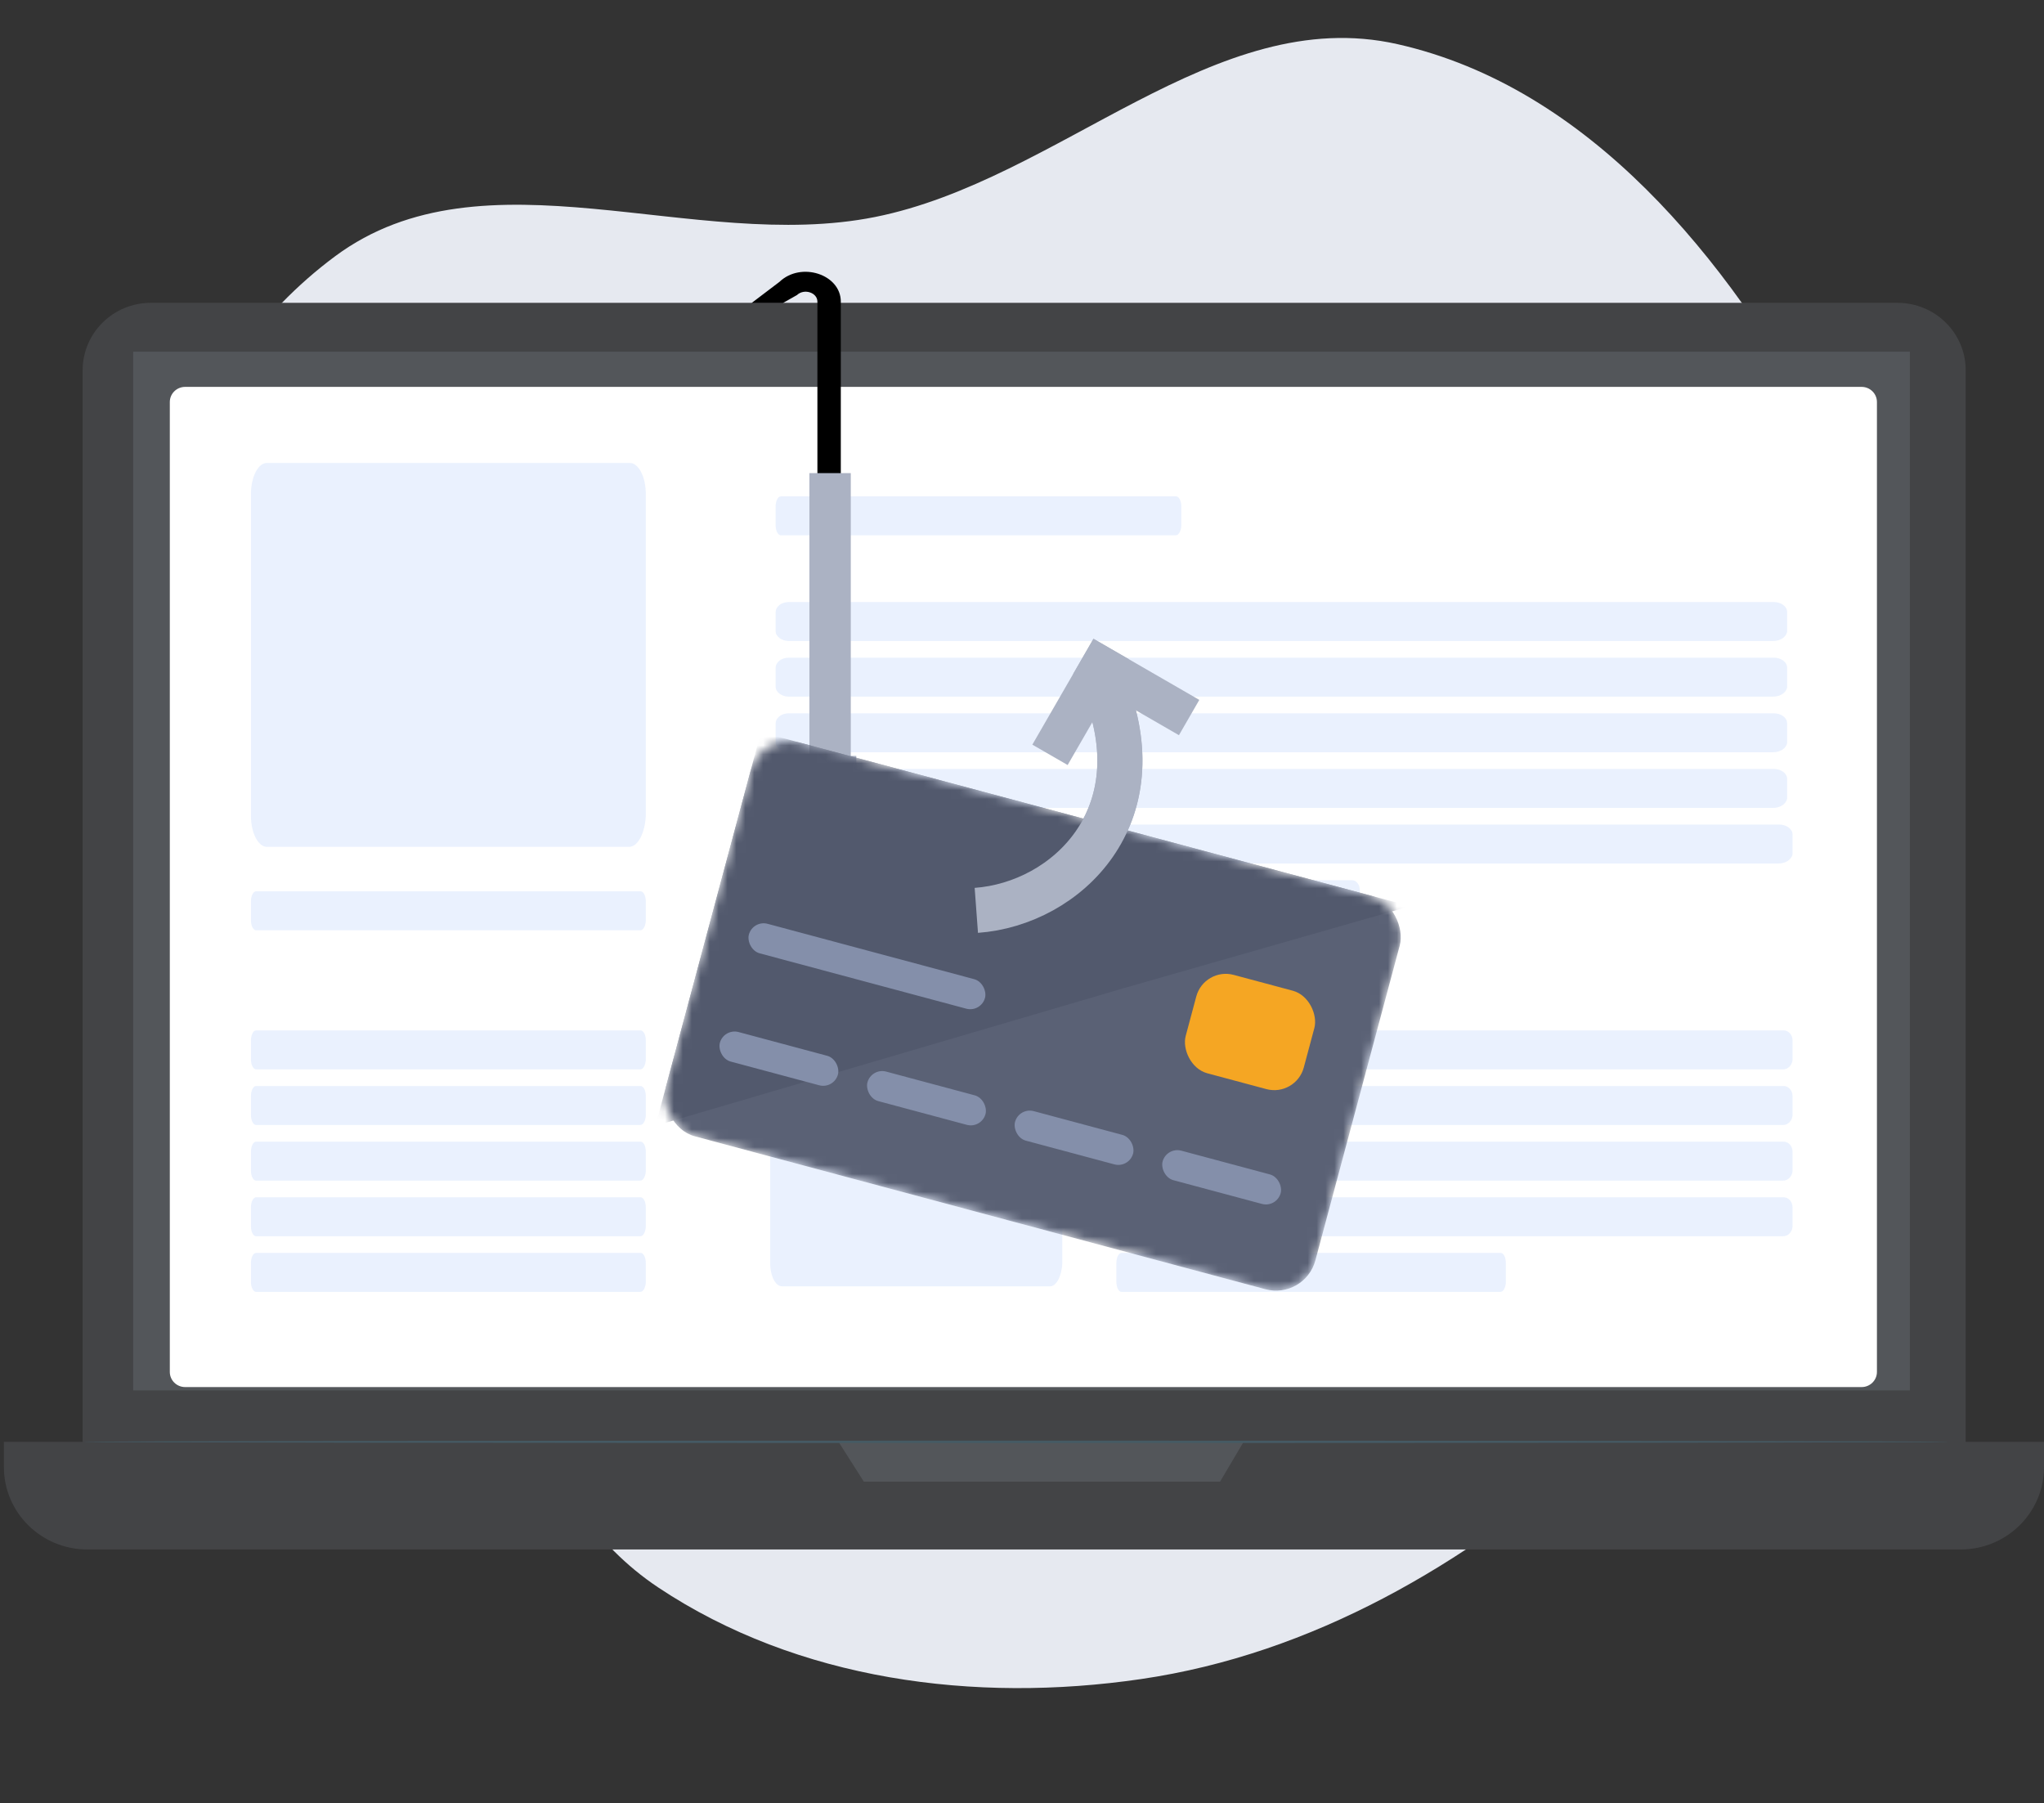 <?xml version="1.0" encoding="UTF-8"?>
<svg width="229" height="202" viewBox="0 0 229 202" fill="none" xmlns="http://www.w3.org/2000/svg">
<rect x="0" y="0" width="229" height="202" fill="#333333" stroke="none"/>
<path fill-rule="evenodd" clip-rule="evenodd" d="M37.554 28.701C54.259 16.32 77.686 28.37 98.023 24.311C118.663 20.19 136.096 0.332 156.557 4.944C178.022 9.784 193.501 28.943 204.056 48.215C214.649 67.557 219.949 90.29 215.157 111.94C210.569 132.67 194.803 148.481 178.767 162.467C164.071 175.284 147.068 185.281 127.836 188.095C109.171 190.826 89.371 188.235 73.747 177.834C59.19 168.143 56.484 148.874 46.922 134.227C36.104 117.654 15.878 106.272 14.122 86.493C12.245 65.346 20.42 41.4 37.554 28.701Z" fill="#E6E9F0"/>
<path d="M212.582 171.71H16.905C12.681 171.71 9.26 168.331 9.26 164.159V41.475C9.26 37.303 12.681 33.924 16.905 33.924H212.582C216.806 33.924 220.227 37.303 220.227 41.475V164.164C220.227 168.331 216.801 171.71 212.582 171.71Z" fill="#434446"/>
<path d="M219.665 173.576H9.778C4.62 173.576 0.438 169.445 0.438 164.35V161.521H229V164.35C229 169.445 224.823 173.576 219.665 173.576Z" fill="#434446"/>
<path d="M213.972 39.397H14.921V155.758H213.972V39.397Z" fill="#53565A"/>
<path d="M93.946 161.521L96.779 165.978H136.691L139.326 161.521H93.946Z" fill="#53565A"/>
<path d="M208.567 155.384H20.741C19.791 155.384 19.025 154.622 19.025 153.689V45.035C19.025 44.097 19.796 43.34 20.741 43.34H208.567C209.517 43.34 210.283 44.102 210.283 45.035V153.689C210.283 154.627 209.512 155.384 208.567 155.384Z" fill="white"/>
<path opacity="0.55" d="M70.493 94.865H29.891C28.961 94.865 28.115 93.376 28.115 91.392V55.337C28.115 53.518 28.876 51.864 29.891 51.864H70.577C71.508 51.864 72.353 53.353 72.353 55.337V91.392C72.269 93.211 71.508 94.865 70.493 94.865Z" fill="#D8E5FD"/>
<path opacity="0.55" d="M117.639 144.098H87.606C86.917 144.098 86.291 142.997 86.291 141.531V114.882C86.291 113.537 86.855 112.314 87.606 112.314H117.702C118.39 112.314 119.016 113.415 119.016 114.882V141.531C118.953 142.875 118.39 144.098 117.639 144.098Z" fill="#D8E5FD"/>
<path opacity="0.55" d="M71.738 119.793H28.683C28.399 119.793 28.115 119.329 28.115 118.679V116.544C28.115 115.987 28.352 115.43 28.683 115.43H71.786C72.07 115.43 72.353 115.895 72.353 116.544V118.772C72.306 119.329 72.07 119.793 71.738 119.793Z" fill="#D8E5FD"/>
<path opacity="0.55" d="M71.738 126.025H28.683C28.399 126.025 28.115 125.561 28.115 124.911V122.776C28.115 122.219 28.352 121.662 28.683 121.662H71.786C72.07 121.662 72.353 122.127 72.353 122.776V125.004C72.306 125.561 72.07 126.025 71.738 126.025Z" fill="#D8E5FD"/>
<path opacity="0.55" d="M71.738 132.257H28.683C28.399 132.257 28.115 131.793 28.115 131.143V129.008C28.115 128.451 28.352 127.894 28.683 127.894H71.786C72.07 127.894 72.353 128.359 72.353 129.008V131.236C72.306 131.793 72.07 132.257 71.738 132.257Z" fill="#D8E5FD"/>
<path opacity="0.55" d="M71.738 138.489H28.683C28.399 138.489 28.115 138.025 28.115 137.375V135.24C28.115 134.683 28.352 134.126 28.683 134.126H71.786C72.07 134.126 72.353 134.591 72.353 135.24V137.468C72.306 138.025 72.07 138.489 71.738 138.489Z" fill="#D8E5FD"/>
<path opacity="0.55" d="M71.738 144.721H28.683C28.399 144.721 28.115 144.257 28.115 143.607V141.472C28.115 140.915 28.352 140.358 28.683 140.358H71.786C72.07 140.358 72.353 140.823 72.353 141.472V143.7C72.306 144.257 72.07 144.721 71.738 144.721Z" fill="#D8E5FD"/>
<path opacity="0.55" d="M199.774 119.793H126.048C125.562 119.793 125.076 119.329 125.076 118.679V116.544C125.076 115.987 125.481 115.43 126.048 115.43H199.855C200.341 115.43 200.827 115.895 200.827 116.544V118.772C200.746 119.329 200.341 119.793 199.774 119.793Z" fill="#D8E5FD"/>
<path opacity="0.55" d="M199.774 126.025H126.048C125.562 126.025 125.076 125.561 125.076 124.911V122.776C125.076 122.219 125.481 121.662 126.048 121.662H199.855C200.341 121.662 200.827 122.127 200.827 122.776V125.004C200.746 125.561 200.341 126.025 199.774 126.025Z" fill="#D8E5FD"/>
<path opacity="0.55" d="M199.774 132.257H126.048C125.562 132.257 125.076 131.793 125.076 131.143V129.008C125.076 128.451 125.481 127.894 126.048 127.894H199.855C200.341 127.894 200.827 128.359 200.827 129.008V131.236C200.746 131.793 200.341 132.257 199.774 132.257Z" fill="#D8E5FD"/>
<path opacity="0.55" d="M199.774 138.489H126.048C125.562 138.489 125.076 138.025 125.076 137.375V135.24C125.076 134.683 125.481 134.126 126.048 134.126H199.855C200.341 134.126 200.827 134.591 200.827 135.24V137.468C200.746 138.025 200.341 138.489 199.774 138.489Z" fill="#D8E5FD"/>
<path opacity="0.55" d="M168.102 144.721H125.636C125.356 144.721 125.076 144.257 125.076 143.607V141.472C125.076 140.915 125.31 140.358 125.636 140.358H168.149C168.429 140.358 168.709 140.823 168.709 141.472V143.7C168.662 144.257 168.429 144.721 168.102 144.721Z" fill="#D8E5FD"/>
<path opacity="0.55" d="M198.645 71.806H88.352C87.625 71.806 86.898 71.342 86.898 70.693V68.558C86.898 68.001 87.504 67.444 88.352 67.444H198.767C199.494 67.444 200.221 67.908 200.221 68.558V70.785C200.1 71.342 199.494 71.806 198.645 71.806Z" fill="#D8E5FD"/>
<path opacity="0.55" d="M131.716 59.966H87.481C87.189 59.966 86.898 59.502 86.898 58.852V56.717C86.898 56.16 87.141 55.603 87.481 55.603H131.765C132.057 55.603 132.348 56.067 132.348 56.717V58.945C132.3 59.502 132.057 59.966 131.716 59.966Z" fill="#D8E5FD"/>
<path opacity="0.55" d="M198.645 78.038H88.352C87.625 78.038 86.898 77.574 86.898 76.925V74.79C86.898 74.233 87.504 73.676 88.352 73.676H198.767C199.494 73.676 200.221 74.14 200.221 74.79V77.017C200.1 77.574 199.494 78.038 198.645 78.038Z" fill="#D8E5FD"/>
<path opacity="0.55" d="M198.645 84.27H88.352C87.625 84.27 86.898 83.806 86.898 83.157V81.022C86.898 80.465 87.504 79.908 88.352 79.908H198.767C199.494 79.908 200.221 80.372 200.221 81.022V83.25C200.1 83.806 199.494 84.27 198.645 84.27Z" fill="#D8E5FD"/>
<path opacity="0.55" d="M198.645 90.502H88.352C87.625 90.502 86.898 90.038 86.898 89.389V87.254C86.898 86.697 87.504 86.14 88.352 86.14H198.767C199.494 86.14 200.221 86.604 200.221 87.254V89.481C200.1 90.038 199.494 90.502 198.645 90.502Z" fill="#D8E5FD"/>
<path opacity="0.55" d="M199.243 96.734H88.36C87.629 96.734 86.898 96.27 86.898 95.621V93.486C86.898 92.929 87.507 92.372 88.36 92.372H199.365C200.096 92.372 200.827 92.836 200.827 93.486V95.713C200.705 96.27 200.096 96.734 199.243 96.734Z" fill="#D8E5FD"/>
<path opacity="0.55" d="M151.437 102.967H87.738C87.318 102.967 86.898 102.502 86.898 101.853V99.718C86.898 99.161 87.248 98.604 87.738 98.604H151.507C151.927 98.604 152.347 99.068 152.347 99.718V101.946C152.277 102.502 151.927 102.967 151.437 102.967Z" fill="#D8E5FD"/>
<path opacity="0.55" d="M71.738 104.213H28.683C28.399 104.213 28.115 103.749 28.115 103.099V100.964C28.115 100.407 28.352 99.85 28.683 99.85H71.786C72.07 99.85 72.353 100.315 72.353 100.964V103.192C72.306 103.749 72.07 104.213 71.738 104.213Z" fill="#D8E5FD"/>
<path d="M218.412 161.521C218.412 161.593 171.589 161.655 113.841 161.655C56.072 161.655 9.26 161.593 9.26 161.521C9.26 161.448 56.072 161.386 113.841 161.386C171.589 161.386 218.412 161.443 218.412 161.521Z" fill="#455A64"/>
<path fill-rule="evenodd" clip-rule="evenodd" d="M87.329 31.574C89.731 29.279 94.2 30.722 94.2 33.793V55.447H91.578V33.793C91.578 32.769 90.089 32.288 89.288 33.053L87.707 33.947H84.2L87.329 31.574Z" fill="black"/>
<path d="M93.407 84.682C93.407 113.781 134.488 102.94 123.647 76.694" stroke="#ABB2C3" stroke-width="5.052"/>
<path d="M93 85L93 53" stroke="#ABB2C3" stroke-width="4.634"/>
<mask id="mask0" mask-type="alpha" maskUnits="userSpaceOnUse" x="74" y="83" width="83" height="62">
<rect x="85.251" y="82.022" width="75.316" height="45.646" rx="4.565" transform="rotate(15 85.251 82.022)" fill="#5A6175"/>
</mask>
<g mask="url(#mask0)">
<rect x="85.251" y="82.022" width="75.316" height="45.646" rx="4.565" transform="rotate(15 85.251 82.022)" fill="#5A6175"/>
<path d="M85.251 82.022L158 101.516L126.013 110.666L73.436 126.113L85.251 82.022Z" fill="#52596D"/>
</g>
<rect x="134.91" y="108.324" width="13.694" height="11.412" rx="3.423" transform="rotate(15 134.91 108.324)" fill="#F5A623"/>
<rect x="84.343" y="103.045" width="27.388" height="3.423" rx="1.712" transform="rotate(15 84.343 103.045)" fill="#848FAA"/>
<rect x="81.094" y="115.17" width="13.694" height="3.423" rx="1.712" transform="rotate(15 81.094 115.17)" fill="#848FAA"/>
<rect x="97.628" y="119.6" width="13.694" height="3.423" rx="1.712" transform="rotate(15 97.628 119.6)" fill="#848FAA"/>
<rect x="114.162" y="124.03" width="13.694" height="3.423" rx="1.712" transform="rotate(15 114.162 124.03)" fill="#848FAA"/>
<rect x="130.696" y="128.46" width="13.694" height="3.423" rx="1.712" transform="rotate(15 130.696 128.46)" fill="#848FAA"/>
<path d="M123.647 76.694C129.71 91.374 119.532 101.234 109.383 101.983" stroke="#ABB2C3" stroke-width="5.052"/>
<line x1="133.224" y1="80.382" x2="121.365" y2="73.535" stroke="#ABB2C3" stroke-width="4.565"/>
<line x1="124.483" y1="72.7" x2="117.636" y2="84.559" stroke="#ABB2C3" stroke-width="4.565"/>
</svg>
